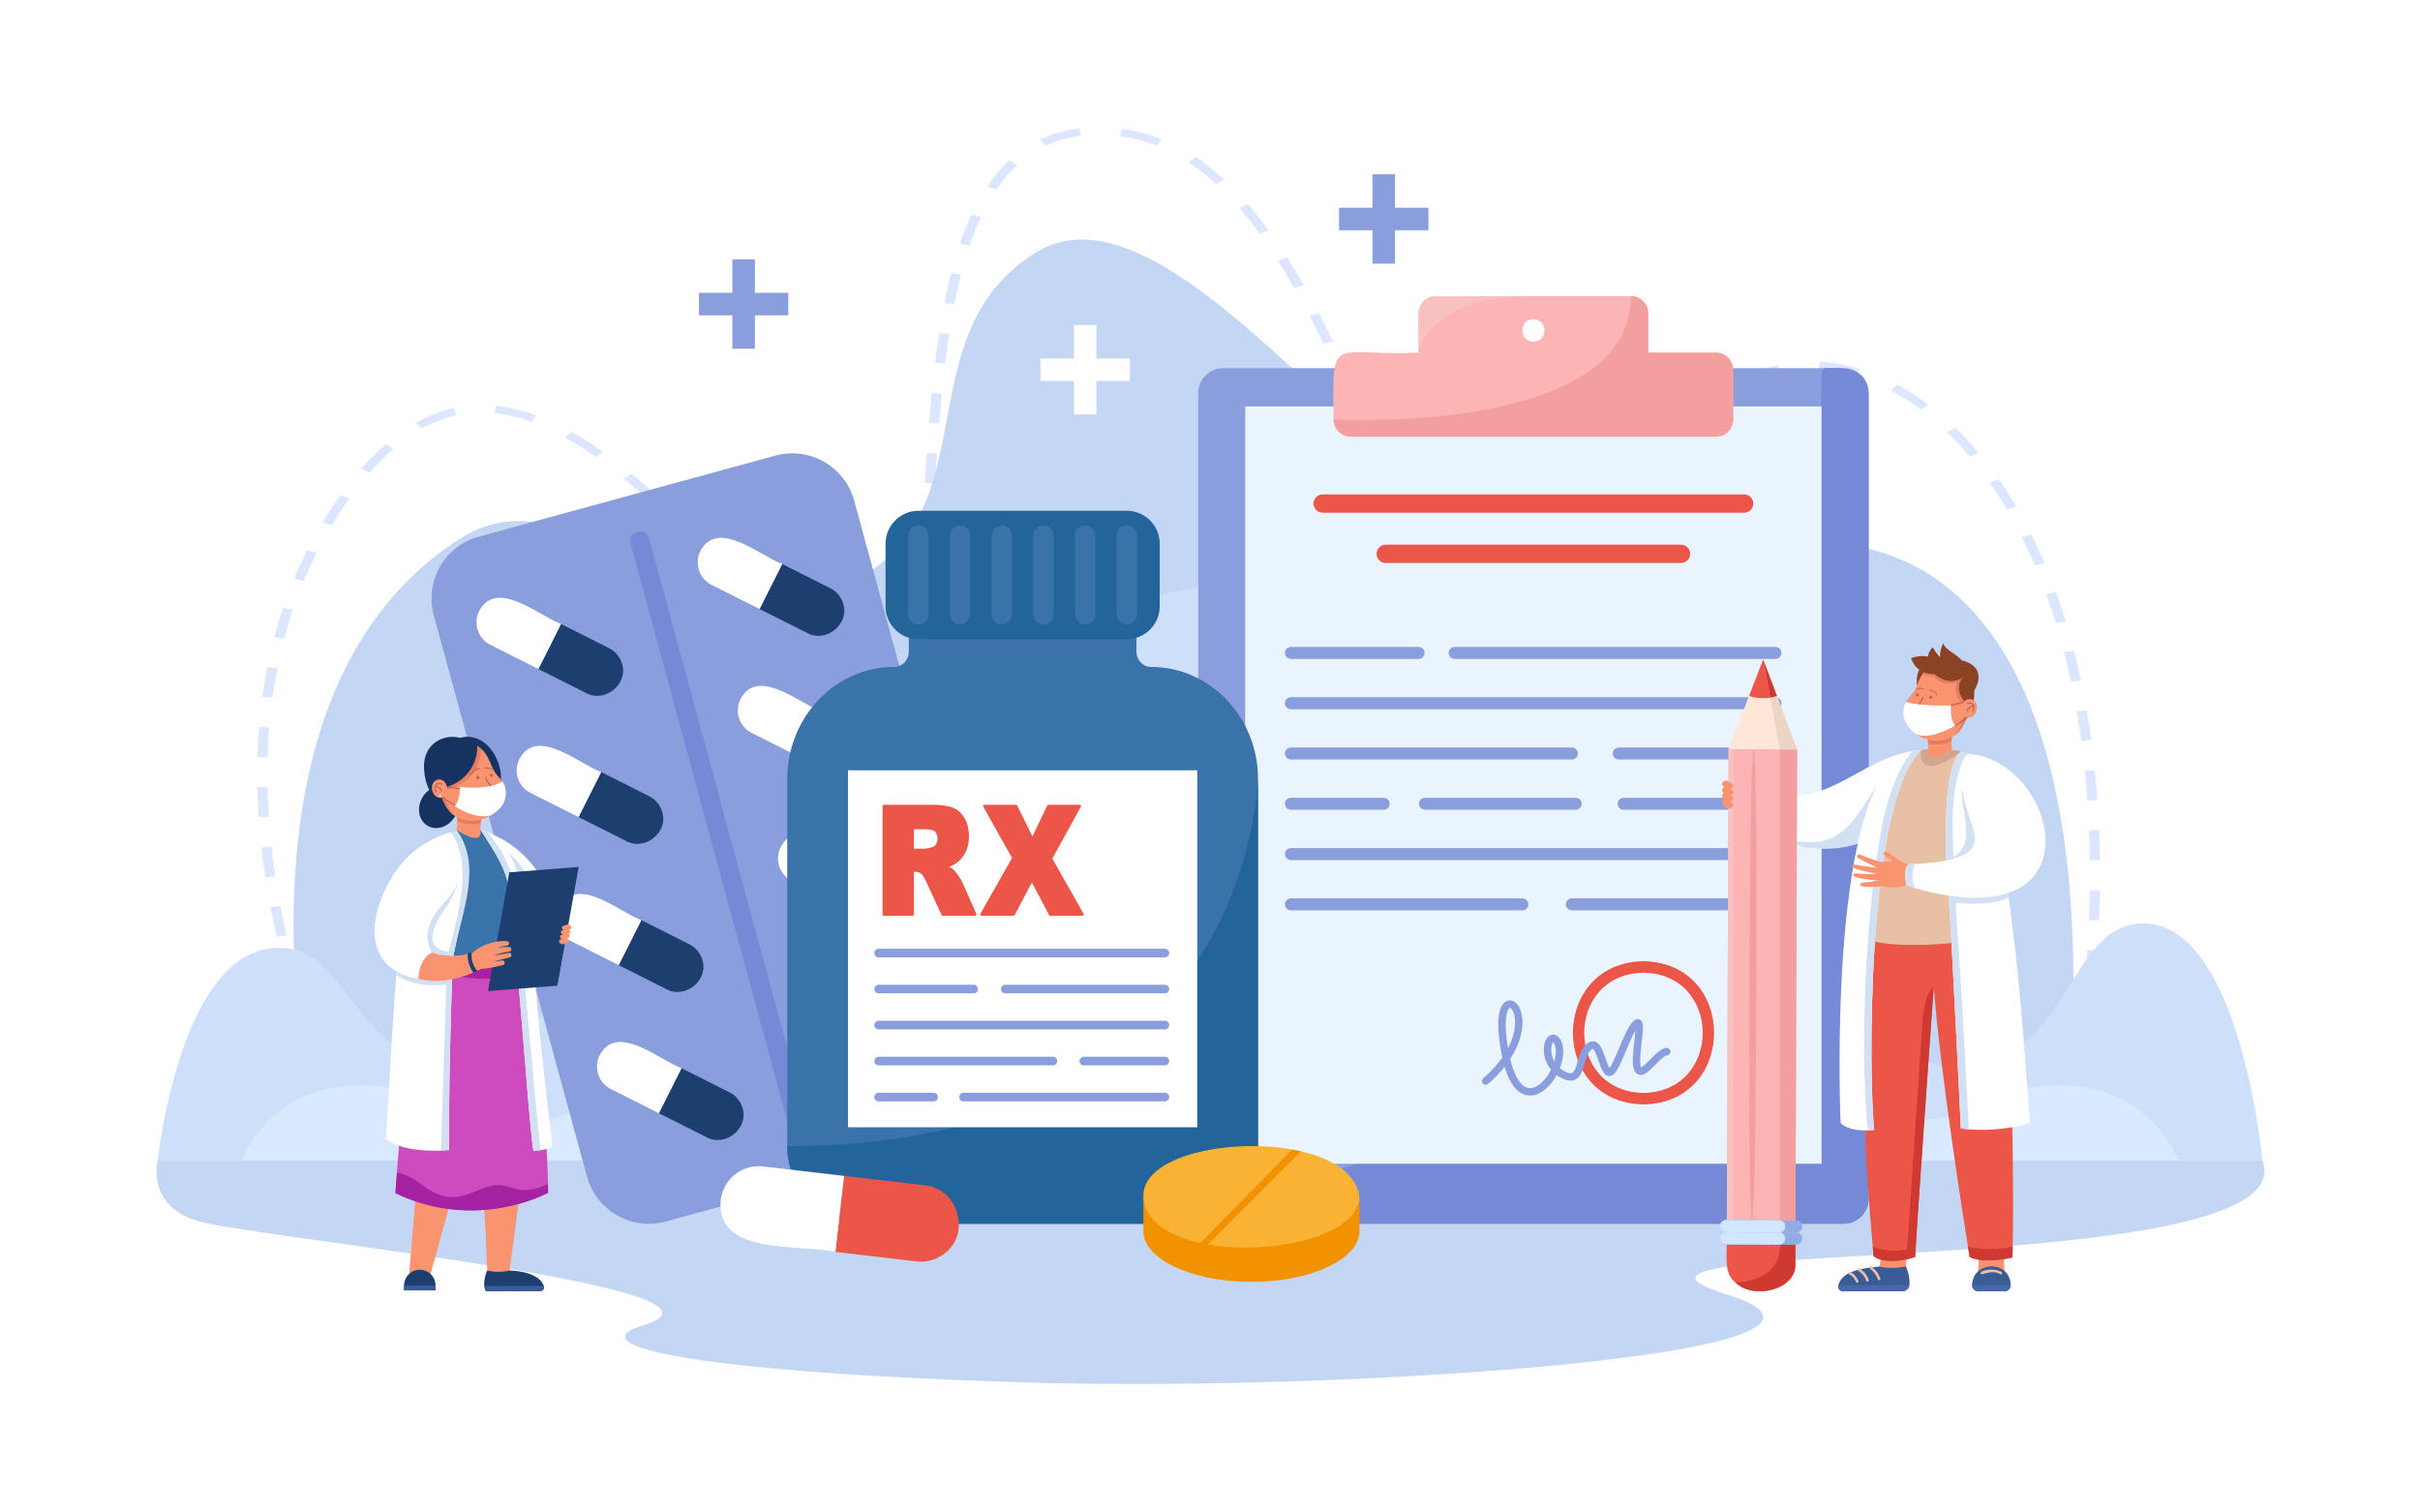 <?xml version="1.0" encoding="utf-8"?>
<!-- Generator: Adobe Illustrator 27.5.0, SVG Export Plug-In . SVG Version: 6.00 Build 0)  -->
<svg version="1.1" id="Ñëîé_1" xmlns="http://www.w3.org/2000/svg" xmlns:xlink="http://www.w3.org/1999/xlink" x="0px" y="0px"
	 viewBox="0 0 3200 2000" style="enable-background:new 0 0 3200 2000;" xml:space="preserve">
<rect id="_x31_0" style="fill:#FFFFFF;" width="3200" height="2000"/>
<g>
	<g id="_x39_">
		<path style="fill:#DCE6FF;" d="M443.232,1470.349c-5.5-12.335-10.943-25.116-16.175-37.987l12.896-2.807
			c5.198,12.788,10.605,25.486,16.069,37.738L443.232,1470.349z M2750.185,1454.419l-13.352-1.207
			c2.217-13.13,4.322-26.354,6.257-39.303l13.374,1.071C2754.522,1427.975,2752.409,1441.245,2750.185,1454.419z M412.205,1394.098
			c-4.709-12.721-9.275-25.678-13.573-38.512l13.067-2.343c4.273,12.757,8.812,25.636,13.492,38.281L412.205,1394.098z
			 M2761.972,1375.478l-13.393-0.926c1.702-13.183,3.279-26.444,4.685-39.413l13.41,0.778
			C2765.264,1348.935,2763.681,1362.245,2761.972,1375.478z M386.338,1316.847c-3.886-12.96-7.583-26.064-10.989-38.95l13.209-1.869
			c3.385,12.805,7.06,25.83,10.921,38.709L386.338,1316.847z M2770.536,1296.3l-13.427-0.622
			c1.139-13.174,2.138-26.462,2.968-39.495l13.438,0.458C2772.682,1269.729,2771.68,1283.072,2770.536,1296.3z M365.708,1238.754
			c-2.992-13.119-5.762-26.347-8.232-39.319l13.324-1.359c2.454,12.885,5.206,26.025,8.178,39.058L365.708,1238.754z
			 M2775.57,1216.947l-13.448-0.286c0.525-13.232,0.886-26.535,1.075-39.539l13.453,0.104
			C2776.46,1190.291,2776.097,1203.655,2775.57,1216.947z M350.724,1159.956c-2.006-13.251-3.751-26.578-5.189-39.61l13.41-0.793
			c1.427,12.936,3.16,26.164,5.151,39.319L350.724,1159.956z M2763.252,1137.581c-0.158-13.242-0.502-26.54-1.022-39.527
			l13.448-0.288c0.521,13.053,0.868,26.419,1.027,39.728L2763.252,1137.581z M342.008,1080.632
			c-0.892-13.329-1.484-26.71-1.759-39.775l13.452-0.152c0.272,12.955,0.859,26.226,1.744,39.445L342.008,1080.632z
			 M2760.068,1058.563c-0.924-13.225-2.06-26.494-3.375-39.439l13.416-0.731c1.324,13.021,2.466,26.367,3.395,39.667
			L2760.068,1058.563z M353.828,1001.245l-13.451-0.202c0.375-13.364,1.097-26.75,2.148-39.785l13.431,0.579
			C354.914,974.748,354.199,988.006,353.828,1001.245z M2752.026,979.763c-1.797-13.222-3.833-26.428-6.048-39.252l13.347-1.235
			c2.231,12.91,4.279,26.204,6.089,39.512L2752.026,979.763z M360.221,922.534l-13.387-0.984
			c1.828-13.314,4.055-26.621,6.622-39.552l13.314,1.415C364.232,896.202,362.029,909.364,360.221,922.534z M2738.446,901.41
			c-2.799-13.139-5.872-26.228-9.133-38.904l13.22-1.822c3.289,12.777,6.386,25.969,9.206,39.209L2738.446,901.41z
			 M1147.325,900.021c-18.694-2.157-32.216-8.385-50.947-19.139l8.504-7.629c16.409,9.397,28.26,15.033,43.876,16.978
			L1147.325,900.021z M1194.001,876.596l-11.981-4.478c6.159-8.825,11.603-21.073,16.182-36.401l13.143,2.102
			C1206.452,854.201,1200.779,866.884,1194.001,876.596z M1056.894,852.645c-10.717-8.734-22.171-18.786-35.014-30.73l10.572-6.088
			c12.662,11.775,23.932,21.667,34.453,30.241L1056.894,852.645z M375.757,844.57l-13.207-1.876
			c3.485-13.141,7.429-26.244,11.721-38.945l13.06,2.364C383.093,818.653,379.199,831.592,375.757,844.57z M2718.439,823.858
			c-3.983-13.003-8.281-25.894-12.774-38.315l13.007-2.519c4.535,12.541,8.873,25.556,12.893,38.681L2718.439,823.858z
			 M1220.398,798.197l-13.343-1.257c2.066-11.752,3.918-24.621,5.661-39.343l13.403,0.85
			C1224.359,773.307,1222.488,786.308,1220.398,798.197z M988.929,790.195c-10.936-10.808-22.279-22.233-32.052-32.092l10.89-5.781
			c9.755,9.841,21.074,21.242,31.974,32.014L988.929,790.195z M1973.893,789.385c-10.477,0-20.757-2.291-30.553-6.808l7.173-8.33
			c14.716,6.799,29.193,6.814,44.825,1.391l5.788,8.887C1991.883,787.75,1982.721,789.385,1973.893,789.385z M401.642,768.172
			l-12.866-2.879c5.345-12.792,11.21-25.515,17.431-37.815l12.617,3.417C412.693,743.018,406.912,755.56,401.642,768.172z
			 M2045.119,758.786l-9.885-6.679c10.201-8.085,21.135-18.057,33.43-30.489l10.899,5.773
			C2066.952,740.142,2055.686,750.411,2045.119,758.786z M1905.085,752.016c-8.707-9.829-17.335-21.405-26.377-35.387l12.16-4.212
			c8.785,13.583,17.128,24.784,25.507,34.243L1905.085,752.016z M2690.802,747.657c-5.419-12.756-11.202-25.314-17.188-37.324
			l12.639-3.374c6.06,12.158,11.913,24.867,17.396,37.775L2690.802,747.657z M924.993,726.005
			c-12.309-12.31-22.567-22.417-32.283-31.805l10.725-5.944c9.761,9.432,20.061,19.58,32.415,31.935L924.993,726.005z
			 M1230.166,718.687l-13.426-0.636c1.02-11.535,2.058-24.499,3.172-39.635l13.434,0.53
			C1232.23,694.117,1231.189,707.117,1230.166,718.687z M438.99,694.451l-12.308-3.975c7.385-12.241,15.256-24.261,23.618-36.015
			l11.93,4.552C454.001,670.578,446.258,682.405,438.99,694.451z M2110.384,694.449l-11.242-5.409
			c9.561-10.637,19.436-21.907,29.432-33.292l11.318,5.322C2129.872,672.484,2119.986,683.764,2110.384,694.449z M1857.052,679.888
			c-6.094-11.186-12.391-23.389-19.251-37.309l12.655-3.34c6.81,13.816,13.055,25.92,19.093,37.003L1857.052,679.888z
			 M2653.822,673.748c-7.232-12.329-14.884-24.306-22.74-35.598l11.99-4.467c7.989,11.482,15.766,23.655,23.114,36.181
			L2653.822,673.748z M859.493,663.003c-12.207-11.089-23.57-20.958-34.738-30.173l10.065-6.533
			c11.31,9.332,22.808,19.318,35.151,30.53L859.493,663.003z M1236.146,639.232l-13.437-0.496
			c0.906-13.153,1.807-26.313,2.767-39.704l13.435,0.516C1237.951,612.932,1237.051,626.085,1236.146,639.232z M2169.388,627.818
			l-11.224-5.428c11.24-12.446,21.294-23.214,30.736-32.915l10.958,5.711C2190.508,604.793,2180.541,615.467,2169.388,627.818z
			 M488.911,625.039l-11.339-5.299c10.572-12.116,21.473-23.06,32.399-32.525l10.278,6.353
			C509.706,602.701,499.163,613.29,488.911,625.039z M1819.838,605.01c-6.17-13.231-12.223-26.47-17.331-37.675l12.762-3.115
			c5.101,11.189,11.144,24.407,17.301,37.61L1819.838,605.01z M787.765,604.32c-13.75-9.797-27.271-18.452-40.185-25.724
			l8.204-7.803c13.326,7.504,27.244,16.41,41.366,26.472L787.765,604.32z M2604.96,603.899c-9.64-11.512-19.748-22.4-30.042-32.361
			l10.729-5.939c10.558,10.216,20.916,21.371,30.783,33.155L2604.96,603.899z M557.983,566.783l-8.16-7.828
			c16.066-8.969,32.787-15.437,49.699-19.224l3.937,9.415C588.077,552.59,572.777,558.524,557.983,566.783z M2232.307,563.771
			l-10.452-6.199c12.616-11.393,24.572-21.196,36.55-29.969l9.517,6.958C2256.278,543.092,2244.628,552.646,2232.307,563.771z
			 M1241.926,559.9l-13.43-0.586c1.165-14.311,2.322-27.306,3.536-39.73l13.419,0.703
			C1244.241,532.671,1243.088,545.629,1241.926,559.9z M703.1,557.839c-16.788-6.114-33.3-10.016-49.079-11.598l1.826-9.755
			c17.231,1.728,35.146,5.946,53.246,12.538L703.1,557.839z M2540.309,541.924c-12.952-9.711-26.363-18.282-39.858-25.476
			l7.921-7.958c14.103,7.517,28.088,16.453,41.565,26.558L2540.309,541.924z M1785.347,529.661
			c-6.693-14.648-12.208-26.592-17.357-37.589l12.725-3.192c5.162,11.02,10.688,22.986,17.39,37.658L1785.347,529.661z
			 M2308.186,509.43l-7.711-8.067c16.545-8.471,33.257-14.745,49.672-18.646l4.155,9.364
			C2339.156,495.681,2323.641,501.518,2308.186,509.43z M2454.98,497.368c-16.662-5.143-33.528-8.326-50.13-9.461l1.25-9.803
			c17.972,1.229,36.177,4.658,54.107,10.193L2454.98,497.368z M1249.755,480.76l-13.401-0.871c1.677-13.814,3.5-27.154,5.421-39.652
			l13.37,1.101C1253.236,453.759,1251.423,467.022,1249.755,480.76z M1750.089,454.626c-6.501-13.279-12.626-25.417-18.729-37.108
			l12.568-3.513c6.136,11.755,12.293,23.956,18.826,37.3L1750.089,454.626z M1261.995,402.08l-13.316-1.408
			c2.721-13.784,5.712-27.041,8.89-39.4l13.222,1.82C1267.649,375.315,1264.688,388.432,1261.995,402.08z M1711.374,380.758
			c-7.229-12.725-14.515-24.9-21.659-36.186l12.208-4.137c7.218,11.404,14.577,23.699,21.875,36.544L1711.374,380.758z
			 M1282.216,324.565l-13.053-2.386c4.692-13.748,9.866-26.698,15.375-38.49l12.729,3.185
			C1291.881,298.404,1286.817,311.085,1282.216,324.565z M1665.822,309.238c-8.848-12.195-17.887-23.644-26.865-34.028l11.369-5.265
			c9.159,10.594,18.371,22.26,27.38,34.675L1665.822,309.238z M1317.473,250.803l-12.064-4.357
			c8.834-13.098,18.63-24.68,29.117-34.424l10.568,6.092C1335.186,227.32,1325.893,238.318,1317.473,250.803z M1608.122,243.278
			c-11.755-10.784-23.889-20.338-36.062-28.394l9.025-7.302c12.712,8.412,25.347,18.357,37.555,29.557L1608.122,243.278z
			 M1382.628,192.596l-7.253-8.292c15.938-7.464,33.496-12.318,52.19-14.426l2.048,9.73
			C1412.785,181.506,1396.977,185.876,1382.628,192.596z M1529.612,192.59c-15.672-6.183-31.996-10.41-48.521-12.563l2.359-9.693
			c17.935,2.337,35.615,6.91,52.547,13.59L1529.612,192.59z"/>
		<path style="fill:#C3D6F4;" d="M208.55,1534.501c0,0-17.573,65.259,63.319,82.687c110.644,23.838,736.223,87.793,578.445,135.386
			c-89.066,26.866,69.353,62.023,503.168,75.456c433.815,13.433,1178.209-39.201,927.88-117.08
			c-250.328-77.878,772.427-14.457,710.302-176.448H208.55z"/>
		<path style="fill:#C3D6F4;" d="M425.218,1530.258c0,0-159.74-601.415,184.816-819.045
			c154.431-97.543,322.371,164.665,521.764,55.843c177.517-96.883,63.877-323.248,236.711-432.383
			c212.574-134.229,567.655,532.193,817.109,428.814c392.401-162.618,613.238,96.459,543.307,767.76L425.218,1530.258z"/>
		<path style="fill:#CDDFF9;" d="M2843.673,1221.777c-111.642-13.56-101.536,190.233-260.675,190.233
			c-145.5,0-223.359-455.315-383.024-362.71c-641.892,372.292-142.459-261.229-574.074-273.613
			c-195.164-5.599-325.212,164.929-373.169,466.857c-69.517,272.954-230.734-208.186-396.645-163.451
			c-105.445,28.431-93.369,332.916-238.868,332.916c-159.138,0-148.655-171.368-260.297-157.807
			c-120.201,14.6-148.369,280.298-148.369,280.298h2783.115C2991.665,1534.501,2963.874,1236.377,2843.673,1221.777z"/>
		<path style="fill:#D9EAFF;" d="M2736.578,1435.578c-102.708-5.796-85.948,46.568-232.352,46.568
			c-133.856,0-130.178-117.354-219.753-142.295c-164.957-45.93-300.951,186.528-364.904,69.862
			c-121.465-309.565-475.724-464.809-639.157,0c-63.953,116.666-213.508-91.507-364.904-69.862
			c-93.19,13.323-85.897,142.295-219.753,142.295c-146.403,0-129.643-52.363-232.351-46.568
			c-110.582,6.24-143.612,98.923-143.612,98.923H2880.19C2880.19,1534.501,2847.161,1441.818,2736.578,1435.578z"/>
	</g>
	<g id="_x38_">
		<path style="fill:#8A9EDD;" d="M2470.896,520.013V1585.11c0,18.312-14.849,33.161-33.168,33.161h-820.18
			c-18.381,0.086-33.274-15.174-33.168-33.161c0,0,0-1065.097,0-1065.097c0-18.312,14.849-33.161,33.168-33.161h820.18
			C2456.046,486.852,2470.896,501.701,2470.896,520.013z"/>
		<path style="fill:#7689D6;" d="M2470.896,520.013V1585.11c0,18.312-14.849,33.161-33.168,33.161h-820.18
			c-16.997,0-30.998-12.776-32.938-29.244c1.375-2.378,2.111-3.642,2.111-3.642s821.993-38.638,821.993-1095.59l3.433-2.943
			C2438.751,485.555,2469.096,485.625,2470.896,520.013z"/>
		<rect x="1646.561" y="537.381" style="fill:#E9F4FF;" width="762.152" height="1001.532"/>
		<path style="fill:#EB5648;" d="M2173.214,1460.434c-124.477-2.232-124.458-187.22,0.004-189.434
			C2297.691,1273.232,2297.671,1458.22,2173.214,1460.434z M2173.214,1286.229c-104.463,1.873-104.445,157.116,0.003,158.974
			C2277.676,1443.331,2277.66,1288.087,2173.214,1286.229z"/>
		<path style="fill:#FCB4B4;" d="M2269.017,466.407h-89.576v-52.001c0-12.567-10.189-22.749-22.756-22.749H1898.59
			c-12.567,0-22.756,10.182-22.756,22.749v52.001c-114.185,5.242-114.87-28.522-112.323,88.244
			c-0.001,12.569,10.18,22.758,22.747,22.758h482.759c12.567,0,22.749-10.189,22.749-22.756v-65.49
			C2291.765,476.596,2281.584,466.407,2269.017,466.407z M2027.637,451.803c-19.512-0.332-19.503-29.358,0.001-29.69
			C2047.143,422.449,2047.146,451.474,2027.637,451.803z"/>
		<path style="fill:#F49F9F;" d="M2291.765,489.164v65.49c0,12.567-10.182,22.756-22.749,22.756h-482.759
			c-12.567,0-22.749-10.189-22.749-22.756c0,0,393.175,21.642,393.175-162.996c12.567,0,22.756,10.182,22.756,22.749v52.001h89.576
			C2281.584,466.407,2291.765,476.596,2291.765,489.164z"/>
		<path style="fill:#F9C0C0;" d="M2027.637,391.658c-141.228,0-151.803,74.75-151.803,74.75v-52.001
			c0-12.567,10.189-22.749,22.756-22.749H2027.637z"/>
		<path style="fill:#8A9EDD;" d="M2024.609,1448.626c-2.475,0.132-4.932-0.122-7.343-0.774
			c-12.092-3.27-21.368-15.754-27.728-37.233c-5.723,7.23-12.853,14.847-21.738,22.638c-2.028,1.776-5.114,1.575-6.89-0.452
			c-1.778-2.027-1.575-5.112,0.452-6.89c11.007-9.651,19.117-18.955,25.09-27.469c-1.716-7.932-3.128-16.792-4.234-26.573
			c-3.109-27.51,0.966-45.198,11.181-48.526c4.32-1.408,10.548-0.075,15.077,7.883c5.708,10.03,6.262,25.625,1.48,41.717
			c-2.194,7.384-6.098,16.804-13.03,27.431c2.053,8.497,4.499,15.705,7.321,21.564c4.449,9.232,9.832,14.932,15.57,16.484
			c7.635,2.067,17.013-3.153,25.076-13.963c2.341-3.14,4.386-6.498,6.102-9.937c-8.597-10.288-10.559-22.75-9.129-31.897
			c1.216-7.781,4.886-13.133,9.816-14.317c2.317-0.554,6.814-0.626,10.969,5.117c0.07,0.096,0.136,0.195,0.198,0.295
			c6.361,10.299,4.975,25.141-0.265,38.628c1.379,1.167,2.923,2.287,4.654,3.338c5.01,3.042,8.887,4.172,11.214,3.263
			c3.708-1.447,5.939-9.169,7.907-15.983c2.041-7.066,4.151-14.372,8.513-19.4c1.647-1.897,6.657-7.67,13.166-6.429
			c7.646,1.463,11.065,11.229,14.682,21.568c1.749,4.997,3.549,10.141,5.574,13.478c3.427-4.164,8.928-17.257,12.716-26.272
			c5.674-13.503,11.541-27.467,17.561-34.195c3.304-3.693,6.519-4.874,9.552-3.511c5.819,2.616,4.849,11.01,2.726,29.404
			c-1.345,11.638-3.185,27.576-0.99,33.421c0.072,0.192,0.139,0.348,0.2,0.475c2.719-1.007,8.656-7.055,12.306-10.775
			c7.441-7.582,14.469-14.743,21.424-15.113c2.693-0.143,4.992,1.923,5.135,4.616c0.143,2.693-1.923,4.992-4.616,5.135
			c-3.163,0.168-10.27,7.411-14.974,12.203c-7.948,8.097-14.812,15.093-21.622,13.651c-2.209-0.467-5.216-2.019-6.995-6.757
			c-3.025-8.054-1.269-23.265,0.43-37.975c0.495-4.287,1.09-9.439,1.394-13.616c-4.098,6.762-8.522,17.29-12.527,26.822
			c-8.893,21.165-13.875,32.253-21.198,33.177c-1.627,0.2-4.762,0.034-7.393-3.437c-3.333-4.393-5.664-11.057-7.92-17.503
			c-1.773-5.067-5.073-14.499-7.312-15.204c0.014,0.008-1.263,0.152-3.942,3.24c-2.953,3.404-4.76,9.66-6.507,15.71
			c-2.722,9.424-5.537,19.171-13.74,22.371c-5.413,2.11-11.902,0.8-19.832-4.014c-1.348-0.818-2.618-1.677-3.815-2.571
			c-1.712,3.147-3.611,6.124-5.634,8.836C2044.197,1441.727,2034.269,1448.111,2024.609,1448.626z M2053.775,1378.052
			c-0.878,0.988-2.472,4.147-2.56,9.661c-0.042,2.603,0.301,9.093,4.077,15.842c2.779-9.659,2.769-18.83-0.659-24.544
			C2054.273,1378.531,2053.982,1378.232,2053.775,1378.052z M1996.52,1332.614c-0.036,0.002-0.068,0.008-0.096,0.016
			c-1.795,0.585-7.822,8.773-4.502,38.145c0.609,5.391,1.315,10.49,2.117,15.288c3.151-6.005,5.211-11.375,6.555-15.898
			c4.756-16.005,2.805-28.113-0.606-34.106C1998.523,1333.487,1997.081,1332.584,1996.52,1332.614z"/>
		<path style="fill:#8A9EDD;" d="M2347.686,871.323h-424.24c-4.377,0-7.925-3.549-7.925-7.925c0-4.377,3.549-7.926,7.925-7.926
			h424.24c4.377,0,7.926,3.549,7.926,7.926C2355.612,867.775,2352.063,871.323,2347.686,871.323z"/>
		<path style="fill:#8A9EDD;" d="M1875.834,871.323h-168.852c-4.377,0-7.925-3.548-7.925-7.925c0-4.377,3.549-7.926,7.925-7.926
			h168.852c4.377,0,7.925,3.548,7.925,7.926C1883.76,867.775,1880.211,871.323,1875.834,871.323z"/>
		<path style="fill:#8A9EDD;" d="M2347.686,937.813h-640.703c-4.377,0-7.925-3.549-7.925-7.925c0-4.377,3.549-7.925,7.925-7.925
			h640.703c4.377,0,7.926,3.549,7.926,7.925C2355.612,934.264,2352.063,937.813,2347.686,937.813z"/>
		<path style="fill:#EB5648;" d="M2306.277,677.947h-557.279c-6.68,0-12.096-5.416-12.096-12.097
			c0-6.681,5.416-12.097,12.096-12.097h557.279c6.68,0,12.097,5.416,12.097,12.097
			C2318.374,672.531,2312.957,677.947,2306.277,677.947z"/>
		<path style="fill:#EB5648;" d="M2222.851,744.437h-390.428c-6.68,0-12.096-5.416-12.096-12.097
			c0-6.681,5.416-12.096,12.096-12.096h390.428c6.68,0,12.096,5.416,12.096,12.096
			C2234.948,739.021,2229.532,744.437,2222.851,744.437z"/>
		<path style="fill:#8A9EDD;" d="M2347.686,1004.303h-207.208c-4.377,0-7.926-3.548-7.926-7.925s3.549-7.925,7.926-7.925h207.208
			c4.377,0,7.926,3.548,7.926,7.925S2352.063,1004.303,2347.686,1004.303z"/>
		<path style="fill:#8A9EDD;" d="M2078.51,1004.303h-371.527c-4.377,0-7.925-3.548-7.925-7.925s3.549-7.925,7.925-7.925h371.527
			c4.377,0,7.926,3.548,7.926,7.925S2082.886,1004.303,2078.51,1004.303z"/>
		<path style="fill:#8A9EDD;" d="M2347.686,1070.792H2146.9c-4.377,0-7.926-3.549-7.926-7.925s3.549-7.925,7.926-7.925h200.786
			c4.377,0,7.926,3.549,7.926,7.925S2352.063,1070.792,2347.686,1070.792z"/>
		<path style="fill:#8A9EDD;" d="M2083.621,1070.792h-199.368c-4.377,0-7.925-3.549-7.925-7.925s3.549-7.925,7.925-7.925h199.368
			c4.377,0,7.926,3.549,7.926,7.925S2087.998,1070.792,2083.621,1070.792z"/>
		<path style="fill:#8A9EDD;" d="M1829.725,1070.792h-122.743c-4.377,0-7.925-3.549-7.925-7.925s3.549-7.925,7.925-7.925h122.743
			c4.377,0,7.925,3.549,7.925,7.925S1834.102,1070.792,1829.725,1070.792z"/>
		<path style="fill:#8A9EDD;" d="M2347.686,1137.282h-640.703c-4.377,0-7.925-3.549-7.925-7.925c0-4.377,3.549-7.926,7.925-7.926
			h640.703c4.377,0,7.926,3.549,7.926,7.926C2355.612,1133.733,2352.063,1137.282,2347.686,1137.282z"/>
		<path style="fill:#8A9EDD;" d="M2347.686,1203.771H2078.51c-4.377,0-7.926-3.549-7.926-7.925c0-4.377,3.549-7.926,7.926-7.926
			h269.177c4.377,0,7.926,3.549,7.926,7.926C2355.612,1200.223,2352.063,1203.771,2347.686,1203.771z"/>
		<path style="fill:#8A9EDD;" d="M2013.006,1203.771h-306.024c-4.377,0-7.925-3.549-7.925-7.925c0-4.377,3.549-7.926,7.925-7.926
			h306.024c4.377,0,7.925,3.549,7.925,7.926C2020.932,1200.223,2017.383,1203.771,2013.006,1203.771z"/>
	</g>
	<g id="_x37_">
		<path style="fill:#8A9EDD;" d="M1025.318,602.493L633.122,709.549c-45.203,12.339-71.844,58.985-59.505,104.187l202.544,742.014
			c12.338,45.203,58.985,71.844,104.187,59.505l392.196-107.056c45.202-12.339,71.843-58.985,59.504-104.188l-202.544-742.014
			C1117.166,616.796,1070.52,590.155,1025.318,602.493z"/>
		<path style="fill:#1D3F70;" d="M901.207,1412.518c-0.003,0.01-30.004,59.535-29.934,59.547c0,0,62.91,31.661,62.91,31.661
			c25.548,13.946,57.251-12.81,47.196-39.961c-2.676-8.1-8.442-15.18-16.664-19.318
			C964.709,1444.446,901.216,1412.446,901.207,1412.518z"/>
		<path style="fill:#FFFFFF;" d="M792.844,1395.559c-8.101,16.411-1.456,36.303,14.909,44.538l63.467,31.941
			c0.076,0.03,30.006-59.532,29.975-59.56C872.299,1402.109,815.887,1351.583,792.844,1395.559z"/>
		<path style="fill:#1D3F70;" d="M1193.671,1333.192c-0.003,0.01-30.004,59.535-29.934,59.547c0,0,62.91,31.661,62.91,31.661
			c25.548,13.946,57.25-12.81,47.196-39.961c-2.676-8.1-8.442-15.18-16.665-19.318
			C1257.173,1365.119,1193.679,1333.12,1193.671,1333.192z"/>
		<path style="fill:#FFFFFF;" d="M1085.307,1316.233c-8.101,16.411-1.456,36.303,14.909,44.538l63.467,31.941
			c0.075,0.03,30.006-59.531,29.975-59.56C1164.762,1322.783,1108.351,1272.256,1085.307,1316.233z"/>
		<path style="fill:#1D3F70;" d="M741.889,825.137c-0.003,0.01-30.004,59.536-29.934,59.547c0,0,62.91,31.661,62.91,31.661
			c25.548,13.946,57.251-12.81,47.196-39.961c-2.676-8.1-8.442-15.18-16.664-19.319
			C805.391,857.065,741.897,825.065,741.889,825.137z"/>
		<path style="fill:#FFFFFF;" d="M633.525,808.178c-8.101,16.411-1.456,36.303,14.909,44.538l63.467,31.941
			c0.076,0.03,30.006-59.532,29.975-59.56C712.98,814.728,656.569,764.202,633.525,808.178z"/>
		<path style="fill:#1D3F70;" d="M1034.352,745.811c-0.003,0.01-30.004,59.535-29.934,59.547c0,0,62.91,31.661,62.91,31.661
			c25.548,13.946,57.251-12.81,47.196-39.961c-2.676-8.1-8.442-15.18-16.665-19.319
			C1097.854,777.738,1034.36,745.739,1034.352,745.811z"/>
		<path style="fill:#FFFFFF;" d="M925.989,728.852c-8.101,16.411-1.456,36.303,14.909,44.538l63.467,31.941
			c0.076,0.03,30.006-59.531,29.975-59.56C1005.444,735.402,949.032,684.875,925.989,728.852z"/>
		<path style="fill:#1D3F70;" d="M794.995,1020.931c-0.003,0.01-30.004,59.536-29.934,59.547c0,0,62.91,31.661,62.91,31.661
			c25.548,13.946,57.251-12.809,47.196-39.961c-2.676-8.1-8.442-15.18-16.664-19.318
			C858.497,1052.859,795.003,1020.859,794.995,1020.931z"/>
		<path style="fill:#FFFFFF;" d="M686.631,1003.972c-8.101,16.411-1.456,36.303,14.909,44.538l63.467,31.941
			c0.075,0.03,30.006-59.532,29.975-59.56C766.087,1010.522,709.675,959.995,686.631,1003.972z"/>
		<path style="fill:#1D3F70;" d="M1087.459,941.604c-0.003,0.01-30.004,59.536-29.934,59.547c0,0,62.91,31.661,62.91,31.661
			c25.548,13.946,57.25-12.809,47.196-39.961c-2.676-8.1-8.442-15.18-16.665-19.319
			C1150.961,973.532,1087.467,941.533,1087.459,941.604z"/>
		<path style="fill:#FFFFFF;" d="M979.095,924.646c-8.101,16.411-1.456,36.303,14.909,44.538l63.467,31.941
			c0.075,0.03,30.006-59.532,29.975-59.56C1058.55,931.195,1002.139,880.669,979.095,924.646z"/>
		<path style="fill:#1D3F70;" d="M848.101,1216.725c-0.003,0.01-30.004,59.535-29.934,59.546c0,0,62.91,31.661,62.91,31.661
			c25.548,13.946,57.25-12.81,47.196-39.961c-2.676-8.1-8.442-15.18-16.664-19.318
			C911.603,1248.652,848.109,1216.653,848.101,1216.725z"/>
		<path style="fill:#FFFFFF;" d="M739.737,1199.766c-8.101,16.411-1.456,36.303,14.909,44.538l63.467,31.941
			c0.076,0.03,30.006-59.532,29.975-59.56C819.193,1206.316,762.781,1155.789,739.737,1199.766z"/>
		<path style="fill:#1D3F70;" d="M1140.565,1137.398c-0.003,0.01-30.004,59.535-29.934,59.547c0,0,62.91,31.661,62.91,31.661
			c25.548,13.946,57.25-12.81,47.196-39.961c-2.676-8.1-8.442-15.18-16.664-19.318
			C1204.067,1169.326,1140.573,1137.326,1140.565,1137.398z"/>
		<path style="fill:#FFFFFF;" d="M1032.201,1120.439c-8.101,16.411-1.456,36.303,14.909,44.538l63.467,31.941
			c0.075,0.03,30.006-59.531,29.975-59.56C1111.656,1126.989,1055.245,1076.463,1032.201,1120.439z"/>
		<path style="fill:#7689D6;" d="M842.72,702.906c-6.786,1.841-10.795,8.833-8.954,15.619l213.561,787.363
			c1.841,6.786,8.834,10.796,15.62,8.955c6.786-1.841,10.795-8.835,8.954-15.621L858.34,711.86
			C856.499,705.074,849.506,701.065,842.72,702.906z"/>
	</g>
	<g id="_x36_">
		<path style="fill:#3A72AA;" d="M1663.496,1030.242v485.387c0,56.684-45.954,102.638-102.648,102.638h-417.225
			c-56.683,0-102.638-45.954-102.638-102.638v-485.387c0-40.959,15.834-78.042,41.439-104.876
			c25.595-26.843,60.959-43.447,100.031-43.447c10.649,0,19.291-9.051,19.291-20.22v-57.483h300.991V861.7
			c0,11.169,8.631,20.22,19.281,20.22C1600.149,881.92,1663.496,948.324,1663.496,1030.242z"/>
		<path style="fill:#23659B;" d="M1663.496,1030.242v485.387c0,56.684-45.954,102.638-102.648,102.638h-417.225
			c-56.683,0-102.638-45.954-102.638-102.638C1654.046,1515.629,1663.496,1030.242,1663.496,1030.242z"/>
		<path style="fill:#23659B;" d="M1489.874,845.263h-275.272c-24.104,0-43.645-19.54-43.645-43.644v-82.59
			c0-24.104,19.54-43.645,43.645-43.645h275.272c24.104,0,43.645,19.54,43.645,43.645v82.59
			C1533.519,825.722,1513.978,845.263,1489.874,845.263z"/>
		<rect x="1121.362" y="1018.563" style="fill:#FFFFFF;" width="461.753" height="472.014"/>
		<path style="fill:#EB5648;" d="M1272.698,1166.999c-0.945-2.21-2.738-5.22-5.481-9.202c-2.765-4.013-4.851-6.589-6.37-7.867
			c-1.476-1.258-3.458-2.482-6.005-3.702c3.747-1.294,6.873-2.817,9.33-4.547c5.295-3.732,9.511-8.664,12.532-14.659
			c3.015-5.983,4.543-13.167,4.543-21.351c0-9.395-1.999-17.503-5.941-24.099c-3.985-6.665-9.322-11.299-15.863-13.776
			c-6.366-2.409-15.619-3.63-27.502-3.63h-63.26c-0.947,0-1.715,0.767-1.715,1.714v143.321c0,0.947,0.768,1.714,1.715,1.714h38.123
			c0.947,0,1.715-0.767,1.715-1.714v-56.455h1.637c3.085,0,5.775,0.963,8.195,2.919c1.241,1.047,3.361,3.708,6.42,10.458
			l20.288,43.798c0.281,0.606,0.888,0.994,1.556,0.994h42.887c0.58,0,1.12-0.293,1.437-0.779c0.317-0.486,0.366-1.099,0.131-1.629
			L1272.698,1166.999z M1208.52,1096.534h14.959c6.427,0,10.787,1.084,12.956,3.222c2.193,2.162,3.259,5.249,3.259,9.435
			c0,2.813-0.688,5.222-2.104,7.366c-1.354,2.05-3.027,3.284-5.163,3.782c-5.983,1.57-8.533,1.9-9.619,1.9h-14.289V1096.534z"/>
		<path style="fill:#EB5648;" d="M1432.876,1208.359l-41.363-73.076l37.77-68.574c0.292-0.532,0.283-1.177-0.026-1.7
			c-0.309-0.522-0.869-0.842-1.476-0.842h-41.391c-0.66,0-1.261,0.378-1.546,0.973l-19.631,40.913l-20.184-40.93
			c-0.289-0.585-0.885-0.956-1.538-0.956h-41.81c-0.609,0-1.172,0.322-1.479,0.848c-0.308,0.525-0.313,1.174-0.016,1.705
			l38.043,67.785l-41.892,73.851c-0.301,0.531-0.297,1.181,0.01,1.709c0.307,0.527,0.871,0.851,1.482,0.851h42.396
			c0.636,0,1.22-0.352,1.517-0.915l22.74-43.167l22.74,43.167c0.297,0.563,0.881,0.915,1.517,0.915h42.647
			c0.61,0,1.174-0.324,1.481-0.851C1433.172,1209.54,1433.176,1208.889,1432.876,1208.359z"/>
		<path style="fill:#8A9EDD;" d="M1540.36,1265.971h-378.523c-3.149,0-5.701-2.552-5.701-5.7c0-3.148,2.552-5.7,5.701-5.7h378.523
			c3.149,0,5.7,2.552,5.7,5.7C1546.06,1263.418,1543.508,1265.971,1540.36,1265.971z"/>
		<path style="fill:#8A9EDD;" d="M1540.36,1313.571h-211.044c-3.149,0-5.701-2.552-5.701-5.7c0-3.148,2.552-5.7,5.701-5.7h211.044
			c3.149,0,5.7,2.552,5.7,5.7C1546.06,1311.019,1543.508,1313.571,1540.36,1313.571z"/>
		<path style="fill:#8A9EDD;" d="M1287.473,1313.571h-125.637c-3.149,0-5.701-2.552-5.701-5.7c0-3.148,2.552-5.7,5.701-5.7h125.637
			c3.148,0,5.7,2.552,5.7,5.7C1293.174,1311.019,1290.622,1313.571,1287.473,1313.571z"/>
		<path style="fill:#8A9EDD;" d="M1540.36,1361.171h-378.523c-3.149,0-5.701-2.552-5.701-5.7c0-3.148,2.552-5.701,5.701-5.701
			h378.523c3.149,0,5.7,2.552,5.7,5.701C1546.06,1358.619,1543.508,1361.171,1540.36,1361.171z"/>
		<path style="fill:#8A9EDD;" d="M1540.36,1408.772h-107.261c-3.149,0-5.7-2.552-5.7-5.7c0-3.148,2.552-5.7,5.7-5.7h107.261
			c3.149,0,5.7,2.552,5.7,5.7C1546.06,1406.22,1543.508,1408.772,1540.36,1408.772z"/>
		<path style="fill:#8A9EDD;" d="M1392.24,1408.772h-230.403c-3.149,0-5.701-2.552-5.701-5.7c0-3.148,2.552-5.7,5.701-5.7h230.403
			c3.149,0,5.701,2.552,5.701,5.7C1397.94,1406.22,1395.388,1408.772,1392.24,1408.772z"/>
		<path style="fill:#8A9EDD;" d="M1540.36,1456.373h-266.218c-3.149,0-5.7-2.552-5.7-5.7c0-3.148,2.552-5.701,5.7-5.701h266.218
			c3.149,0,5.7,2.552,5.7,5.701C1546.06,1453.82,1543.508,1456.373,1540.36,1456.373z"/>
		<path style="fill:#8A9EDD;" d="M1234.591,1456.373h-72.755c-3.149,0-5.701-2.552-5.701-5.7c0-3.148,2.552-5.701,5.701-5.701
			h72.755c3.149,0,5.7,2.552,5.7,5.701C1240.292,1453.82,1237.74,1456.373,1234.591,1456.373z"/>
		<path style="fill:#3A72AA;" d="M1214.414,825.758L1214.414,825.758c-7.448,0-13.487-6.038-13.487-13.487V708.375
			c0-7.448,6.038-13.487,13.487-13.487l0,0c7.448,0,13.487,6.038,13.487,13.487v103.897
			C1227.901,819.72,1221.862,825.758,1214.414,825.758z"/>
		<path style="fill:#3A72AA;" d="M1324.673,825.758L1324.673,825.758c-7.448,0-13.487-6.038-13.487-13.487V708.375
			c0-7.448,6.038-13.487,13.487-13.487l0,0c7.448,0,13.487,6.038,13.487,13.487v103.897
			C1338.16,819.72,1332.122,825.758,1324.673,825.758z"/>
		<path style="fill:#3A72AA;" d="M1269.544,825.758L1269.544,825.758c-7.448,0-13.487-6.038-13.487-13.487V708.375
			c0-7.448,6.038-13.487,13.487-13.487l0,0c7.448,0,13.487,6.038,13.487,13.487v103.897
			C1283.03,819.72,1276.992,825.758,1269.544,825.758z"/>
		<path style="fill:#3A72AA;" d="M1379.803,825.758L1379.803,825.758c-7.448,0-13.487-6.038-13.487-13.487V708.375
			c0-7.448,6.038-13.487,13.487-13.487l0,0c7.448,0,13.487,6.038,13.487,13.487v103.897
			C1393.29,819.72,1387.251,825.758,1379.803,825.758z"/>
		<path style="fill:#3A72AA;" d="M1434.932,825.758L1434.932,825.758c-7.448,0-13.487-6.038-13.487-13.487V708.375
			c0-7.448,6.038-13.487,13.487-13.487l0,0c7.448,0,13.487,6.038,13.487,13.487v103.897
			C1448.419,819.72,1442.381,825.758,1434.932,825.758z"/>
		<path style="fill:#3A72AA;" d="M1490.062,825.758L1490.062,825.758c-7.448,0-13.487-6.038-13.487-13.487V708.375
			c0-7.448,6.038-13.487,13.487-13.487l0,0c7.448,0,13.487,6.038,13.487,13.487v103.897
			C1503.549,819.72,1497.51,825.758,1490.062,825.758z"/>
	</g>
	<g id="_x35_">
		<path style="fill:#F39200;" d="M1797.606,1582.106v45.888c0,37.029-63.939,67.048-142.813,67.048
			c-39.782,0-75.765-7.637-101.662-19.959c-25.446-12.106-41.153-28.735-41.153-47.089v-45.888H1797.606z"/>
		<path style="fill:#F9B233;" d="M1797.607,1582.105c-1.339,80.234-268.47,97.264-285.068,5.985
			c-0.61-3.349-0.782-6.591-0.545-9.725c3.961-53.136,124.483-75.144,207.827-56.033
			C1761.061,1531.787,1793.197,1551.308,1797.607,1582.105z"/>
		<path style="fill:#F39200;" d="M1720.233,1522.498l-125.301,125.42c-3.25-0.649-5.709-2.535-8.83-3.293l122.682-124.656
			C1712.033,1520.618,1717.115,1521.742,1720.233,1522.498z"/>
	</g>
	<g id="_x34_">
		<path style="fill:#EB5648;" d="M1104.605,1655.43c0.005-0.015,11.678-100.538,11.776-100.493c0,0,106.2,12.396,106.2,12.396
			c44.037,3.654,61.887,64.051,26.465,90.078c-10.157,8.035-23.38,12.196-37.261,10.576
			C1211.778,1667.982,1104.555,1655.528,1104.605,1655.43z"/>
		<path style="fill:#FFFFFF;" d="M953.055,1586.436c3.434-27.572,28.471-47.242,56.096-44.017l107.14,12.506
			c0.121,0.025-11.672,100.535-11.736,100.544C1059.261,1644.485,945.546,1661.435,953.055,1586.436z"/>
	</g>
	<g id="_x33_">
		<path style="fill:#F99370;" d="M702.109,1421.647c-5.709,86.392-16.443,172.594-28.261,258.356
			c-2.752,20.313-26.974,24.189-29.218,2.023c-2.016-22.027-1.393-42.69-3.146-64.826c-4.037-64.553-9.771-129.21-16.923-193.502
			C619.646,1367.921,704.06,1365.573,702.109,1421.647z"/>
		<path style="fill:#F99370;" d="M639.809,1429.385L569.1,1685.564c-2.277,8.562-7.946,11.648-16.485,9.364
			c-7.622-2.038-12.466,0.458-11.803-7.16l22.585-271.808C569.782,1360.561,652.559,1375.033,639.809,1429.385z"/>
		<path style="fill:#1D3F70;" d="M673.848,1680.003c32.945,1.582,42.538,12.823,45.238,20.357c0.014,0.039,0.028,0.079,0.042,0.118
			c1.167,3.293-1.345,6.741-4.831,6.753l-71.685,0.233c-1.211-2.105-1.881-4.442-2.179-6.848
			c-1.221-9.755,3.691-20.516,3.691-20.516S658.986,1683.935,673.848,1680.003z"/>
		<path style="fill:#395B96;" d="M719.085,1700.36l-78.652,0.256c0.297,2.406,0.968,4.743,2.179,6.848l71.685-0.233
			c3.485-0.011,5.997-3.46,4.831-6.753L719.085,1700.36z"/>
		<path style="fill:#1D3F70;" d="M575.922,1699.854v6.436h-41.625v-6.436c0-11.53,9.32-20.875,20.807-20.875
			C566.602,1678.979,575.922,1688.324,575.922,1699.854z"/>
		<rect x="534.297" y="1699.854" style="fill:#395B96;" width="41.625" height="6.436"/>
		<path style="fill:#163260;" d="M558.403,1054.698c-7.937,13.747-4.718,30.464,7.188,37.338
			c11.906,6.874,27.993,1.303,35.929-12.444c7.937-13.747,4.719-30.464-7.188-37.338
			C582.426,1035.38,566.34,1040.951,558.403,1054.698z"/>
		<path style="fill:#163260;" d="M591.513,1069.079c0,0-28.051-11.049-30.718-51.173c-2.799-42.106,38.411-50.569,55.011-38.599
			L591.513,1069.079z"/>
		<path style="fill:#FFFFFF;" d="M641.545,1100.398c0,0,69.492,14.942,95.987,111.016l-67.138,15.285L641.545,1100.398z"/>
		<path style="fill:#D1E0F2;" d="M671.391,1125.946c0,0,20.392,18.991,24.711,30.866c4.318,11.875-11.747,12.595-11.747,12.595
			L671.391,1125.946z"/>
		<path style="fill:#163260;" d="M607.95,975.72c40.601-11.432,67.606,47.567,48.125,78.307L607.95,975.72z"/>
		<path style="fill:#F99370;" d="M563.462,1312.13h126.739c0.654-50.116-5.13-100.78-16.902-149.447
			c-7.025-28.403-11.065-51.114-38.131-66.291c1.929-16.82-0.702-41.076-3.048-51.068c-1.234-5.396-5.095-9.477-9.435-10.832
			c-11.102-3.856-24.246,5.603-20.83,18.117c1.007-0.633,4.229,35.047,2.005,44.953c-55.01,17.556-26.969,80.054-30.728,121.985
			C572.843,1250.356,569.871,1282.01,563.462,1312.13z"/>
		<path style="fill:#E57D61;" d="M601.556,1050.985c0.077,0.542,0.173,1.093,0.299,1.624c0.726-0.481,2.758,19.206,2.776,33.495
			c13.427,6.106,28.354,3.356,31.094,2.793c0.772-19.544,1.556-49.08-13.041-54.405
			C612.205,1030.009,599.712,1039.562,601.556,1050.985z"/>
		<path style="fill:#F99370;" d="M580.459,1037.826c2.255,13.989,6.977,29.757,18.027,39.011h0.018
			c4.463,3.708,9.904,6.069,15.668,7.203c32.643,9.129,70.925-28.818,45.415-56.458c-9.27-8.566-11.237-23.74-18.625-32.26
			c-10.745-15.593-34.325-14.785-47.058-2.068C582.396,1004.753,578.462,1020.599,580.459,1037.826z"/>
		<path style="fill:#C16256;" d="M633.846,1029.199c1.28-2.431-2.568-4.386-3.776-1.918
			C628.79,1029.712,632.638,1031.667,633.846,1029.199z"/>
		<path style="fill:#C16256;" d="M651.649,1026.206c1.28-2.431-2.568-4.386-3.776-1.918
			C646.593,1026.719,650.441,1028.674,651.649,1026.206z"/>
		<path style="fill:#C16256;" d="M644.917,1044.623c3.876-0.046,9.905-2.66,5.003-6.105c-3.999-2.165-6.941-10.459-6.97-10.543
			c-4.137-3.123,1.751,9.792,6.206,11.952c3.137,1.923-3.397,3.785-6.1,2.834c-0.423-0.136-0.873,0.097-1.008,0.518
			C641.819,1044.718,643.914,1044.515,644.917,1044.623z"/>
		<path style="fill:#CE4ABF;" d="M724.691,1577.301c0,0-94.489,52.115-201.833,0.438c0,0,0.721-10.256,1.995-27.125
			c5.584-74.814,21.644-279.748,31.05-298.394c14.541,3.783,29.467,6.357,44.343,8.056c32.633,3.796,71.816,3.577,102.609,0.116
			c4.156,21.554,20.164,222.64,21.708,305.201C724.652,1569.825,724.691,1573.736,724.691,1577.301z"/>
		<path style="fill:#3A72AA;" d="M557.258,1247.493c0,0,62.177,55.107,145.604,12.894c-0.114-0.149-11.769-131.39-67.692-163.995
			c0,0,6.741,25.511-31.308,1.17C556.92,1112.972,574.61,1188.6,557.258,1247.493z"/>
		<path style="fill:#A523A2;" d="M702.864,1260.385c0,0-74.907,30.394-145.606-12.892l-7.704,19.068
			c0,0,57.735,49.217,155.69,16.461L702.864,1260.385z"/>
		<path style="fill:#FFFFFF;" d="M600.238,1260.275c-0.017,0.112-0.026,0.233-0.043,0.353c-2.963,23.26-6.562,148.382-6.562,260.077
			c0,0-4.082,0.474-10.584,0.741c-17.491,0.741-52.489,0.009-72.555-15.389c0,0,11.867-216.217,15.424-235.189
			c9.662-57.346,39.227-115.028,66.363-163.056c1.412-2.497,2.816-4.969,4.211-7.415
			C630.629,1147.537,611.313,1204.487,600.238,1260.275z"/>
		<path style="fill:#E57D61;" d="M580.459,1037.826c2.255,13.989,6.977,29.757,18.027,39.011h0.018
			c-6.124-7.603-9.943-24.613-9.943-24.613l2.894-7.566c48.573-15.677,44.445-54.816,44.445-54.816
			c-7.246-6.331-17.066-7.484-26.373-5.169C586.722,990.569,577.59,1015.197,580.459,1037.826z"/>
		<path style="fill:#163260;" d="M630.963,986.283c0,0,3.646,38.685-39.823,54.476l-15.601-8.611
			C560.324,1002.297,588.132,958.24,630.963,986.283z"/>
		<path style="fill:#FFFFFF;" d="M730.509,1515.305c-3.807,3.204-10.239,4.788-15.665,5.563v0.008
			c-5.279,0.758-9.602,0.758-9.602,0.758c-8.095-55.512-23.062-299.76-33.913-354.764c-0.043-0.215-0.086-0.431-0.129-0.637
			c-5.813-25.431-23.174-48.252-36.032-69.842c0.431,0.138,0.853,0.276,1.283,0.413c53.962,17.87,63.719,106.485,73.072,221.918
			C716.265,1401.957,730.509,1515.305,730.509,1515.305z"/>
		<path style="fill:#D1E0F2;" d="M595.234,1301.302c0,0-42.137,8.103-71.254-11.86c0,0,0.046-10.651,1.937-18.561
			c1.892-7.911,70.006,24.402,70.006,24.402L595.234,1301.302z"/>
		<path style="fill:#D1E0F2;" d="M600.238,1260.275c-0.017,0.112-0.026,0.233-0.043,0.353c-2.963,23.26-6.562,148.382-6.562,260.077
			c0,0-4.082,0.474-10.584,0.741l8.172-254.393c14.683-60.954,34.973-120.651,5.271-166.656c0,0,1.755-1.03,3.648-1.763
			c1.76-0.681,3.666-1.068,3.72-1.072C637.998,1144.703,611.313,1204.487,600.238,1260.275z"/>
		<path style="fill:#D1E0F2;" d="M714.844,1520.869v0.008c-5.279,0.758-9.602,0.758-9.602,0.758
			c-8.095-55.512-23.062-299.76-33.913-354.764c-0.043-0.215-0.086-0.431-0.129-0.637c-5.813-25.431-23.174-48.252-36.032-69.842
			c0.431,0.138,0.853,0.276,1.283,0.413c2.695,0.922,5.49,2.007,8.039,3.342c2.558,2.773,5.474,6.578,8.195,10.282
			c14.132,19.023,26.206,43.929,29.306,69.609C687.665,1225.724,709.152,1474.235,714.844,1520.869z"/>
		<path style="fill:#D1E0F2;" d="M605.386,1167.879c0,0-4.109,15.984-17.153,34.306c-13.043,18.322-34.224,55.927,12.179,56.845
			l-1.821,13.989l-51.83-6.195l10.497-71.507L605.386,1167.879z"/>
		<path style="fill:#F99370;" d="M581.357,1109.385c-34.497,25.514-67.339,73.011-70.737,115.164
			c-3.568,79.969,70.872,86.348,127.593,55.531c11.957-6.076,2.017-24.452-10.813-21.05c-9.347,2.402-15.953,4.502-25.167,4.759
			c-81.782,2.287-32.57-63.599-0.859-93.238C601.374,1170.551,604.423,1093.205,581.357,1109.385z"/>
		<path style="fill:#FFFFFF;" d="M523.61,1283.989c7.929,4.671,17.715,8.198,29.589,10.28c0,0,0.143-26.139,18.01-34.69
			c0,0-16.639-23.048,6.199-54.09c12.398-16.852,28.574-28.264,31.238-50.541c1.609-13.442-12.154-54.551-12.154-54.551
			c-13.915,3.645-51.187,17.149-75.886,55.649C492.032,1200.591,480.93,1258.85,523.61,1283.989z"/>
		<polygon style="fill:#1D3F70;" points="645.298,1310.459 737.002,1303.412 765.191,1146.432 673.487,1153.479 		"/>
		<path style="fill:#F99370;" d="M743.786,1248.516c4.02,0.785,12.012-3.667,5.904-7.269c-2.323-1.249-4.498-0.136-6.383,0.621
			l0.192,0.01C737.297,1241.597,738.306,1248.223,743.786,1248.516z"/>
		<path style="fill:#F99370;" d="M746.005,1242.444c2.739-0.315,5.8-1.332,7.102-3.959c1.749-4.225-6.959-6.621-8.5-2.885
			c0.02-0.082,0.1-0.085-0.078,0.006c-0.173,0.086-0.51,0.181-0.737,0.214c-0.006,0.003-0.115,0.014,0.034-0.001
			C737.571,1236.708,741.12,1243.123,746.005,1242.444z"/>
		<path style="fill:#F99370;" d="M748.567,1236.161l3.798-1.408c5.457-2.553-0.965-7.867-4.785-6.053c0,0-3.798,1.407-3.798,1.407
			C738.326,1232.661,744.747,1237.974,748.567,1236.161z"/>
		<path style="fill:#F99370;" d="M749.787,1230.349l3.798-1.408c5.457-2.553-0.965-7.866-4.785-6.053c0,0-3.798,1.408-3.798,1.408
			C739.546,1226.848,745.968,1232.162,749.787,1230.349z"/>
		<path style="fill:#F99370;" d="M626.281,1269.178c0.019-0.899,0.295-1.73,0.749-2.435c-1.247-1.51-2.225-5.698-0.875-7.391
			c6.596-8.271,23.26-13.104,32.815-14.464c3.799-0.542,7.645-0.677,11.444-0.449c3.698,0.137,3.763,5.946,0.009,6.105
			c-4.063,0.252-8.054,0.964-11.914,2.18c4.87-0.522,9.9-0.743,14.8-0.591c3.612-0.033,4.052,5.596,0.423,6.08
			c-6.881,0.98-13.701,2.752-20.26,5.036c6.469-0.769,12.889-1.906,19.247-3.336c3.69-0.879,5.208,4.879,1.527,5.912
			c-6.947,2.132-14.005,3.898-21.147,5.258c3.617-0.215,7.34-0.612,10.934-1.066c3.629-0.52,4.76,5.118,1.144,5.994
			c-1.322,0.351-2.643,0.717-3.972,1.057c-9.401,2.325-19.016,4.104-28.737,4.24c-4.638,0.516-7.883-5.122-4.847-8.751
			C626.769,1271.687,626.253,1270.49,626.281,1269.178z"/>
		<path style="fill:#C16256;" d="M609.137,1043.531c0.353,0,0.658-0.265,0.699-0.624c0.044-0.387-0.233-0.736-0.62-0.781
			l-17.996-2.068c-0.384-0.046-0.736,0.233-0.78,0.62c-0.044,0.387,0.233,0.736,0.62,0.781l17.996,2.068
			C609.083,1043.529,609.11,1043.531,609.137,1043.531z"/>
		<path style="fill:#C16256;" d="M602.778,1066.233c0.24,0,0.474-0.123,0.606-0.344c0.199-0.334,0.09-0.767-0.244-0.967
			l-18.293-10.918c-0.334-0.199-0.767-0.09-0.966,0.244c-0.199,0.334-0.09,0.767,0.244,0.966l18.293,10.918
			C602.53,1066.201,602.655,1066.233,602.778,1066.233z"/>
		<path style="fill:#F99370;" d="M571.574,1044.894c3.442,15.899,22.854,11.794,19.566-4.136
			C587.698,1024.86,568.286,1028.964,571.574,1044.894z"/>
		<path style="fill:#C16256;" d="M576.62,1048.18c0.528,0.006,0.929-0.531,0.766-1.036c-3.03-8.457,0.719-12.011,6.423-9.664
			c0.957,0.394,1.559-1.13,0.584-1.493c-6.676-2.729-12.156,1.499-8.538,11.625C575.959,1047.958,576.276,1048.18,576.62,1048.18z"
			/>
		<path style="fill:#C16256;" d="M584.101,1047.06c2.49-0.198-2.255-7.878-8.333-8.289c-0.43-0.028-0.824,0.305-0.853,0.747
			c-0.029,0.442,0.305,0.823,0.746,0.853C581.879,1041.013,582.629,1046.853,584.101,1047.06z"/>
		<path style="fill:#F4D4BE;" d="M580.333,1052.228c-0.034,2.334,3.632,2.334,3.598,0
			C583.965,1049.894,580.299,1049.894,580.333,1052.228z"/>
		<path style="fill:#FFFFFF;" d="M663.935,1033.362c0,0-13.388,11.432-55.985,7.396c0,0,1.229,16.272-6.576,25.009
			c0,0,21.677,16.913,46.242,12.969c0,0,17.054-7.624,20.397-22.907C671.356,1040.547,663.935,1033.362,663.935,1033.362z"/>
		<path style="fill:#C16256;" d="M622.393,1025.269c0.238,0,0.47-0.121,0.603-0.339c4.592-7.569,11.091-8.115,11.156-8.119
			c0.387-0.028,0.681-0.364,0.654-0.751c-0.026-0.387-0.359-0.677-0.748-0.655c-0.294,0.02-7.276,0.569-12.267,8.794
			c-0.202,0.333-0.096,0.766,0.237,0.968C622.142,1025.236,622.268,1025.269,622.393,1025.269z"/>
		<path style="fill:#C16256;" d="M650.911,1018.162c0.235,0,0.465-0.118,0.599-0.332c0.206-0.33,0.105-0.765-0.226-0.971
			c-0.205-0.128-5.075-3.107-10.513-1.889c-0.38,0.085-0.619,0.462-0.534,0.842c0.085,0.38,0.462,0.62,0.842,0.533
			c4.88-1.094,9.414,1.682,9.46,1.71C650.655,1018.127,650.784,1018.162,650.911,1018.162z"/>
		<path style="fill:#1D3F70;" d="M623.719,1259.991c0,0-2.271,13.076,7.465,23.674c0,0-0.829,2.568-5.431,2.465
			c0,0-8.158-11.037-7.258-24.788C618.495,1261.342,620.576,1258.773,623.719,1259.991z"/>
		<path style="fill:#A523A2;" d="M724.691,1577.301c0,0-94.489,52.115-201.833,0.438c0,0,0.721-10.256,1.995-27.125
			c9.458,1.634,21.039,6.395,34.537,16.973c40.753,31.925,65.819,4.929,92.366,0c24.179-4.491,32.196,17.166,72.807-1.995
			C724.652,1569.825,724.691,1573.736,724.691,1577.301z"/>
	</g>
	<g id="_x32_">
		<path style="fill:#F99370;" d="M2653.914,1689.728c-9.762-12.887,2.112-71.797,1.698-86.856h-44.336
			c-0.502,15.015,10.631,74.062,1.323,86.829C2609.962,1694.31,2656.563,1694.259,2653.914,1689.728z"/>
		<path style="fill:#F99370;" d="M2436.852,1707.463h77.603c4.598,0,8.201-3.947,7.781-8.526c-0.737-8.023-2.464-19.044-1.91-24.15
			c-0.308-4.699,6.459-65.612,6.964-71.914h-48.886l7.888,62.891c0.93,7.417-3.497,14.482-10.595,16.823
			c-9.589,3.163-20.509,4.535-27.723,6.393c-6.964,1.758-13.226,4.188-16.354,9.538
			C2429.302,1702.48,2432.263,1707.463,2436.852,1707.463z"/>
		<path style="fill:#395B96;" d="M2524.826,1699.276l-0.01,0.086c-0.565,4.625-4.492,8.101-9.152,8.101h-78.187
			c-4.484,0-7.765-4.351-6.398-8.622c4.121-12.875,17.035-20.849,53.649-24.056c0.002,0.002,13.464,4.009,35.599,0.002
			C2520.326,1674.787,2526.25,1687.621,2524.826,1699.276z"/>
		<path style="fill:#395B96;" d="M2650.315,1707.464h-34.096c-4.776,0-8.674-3.956-8.455-8.727
			c1.472-32.097,49.754-32.36,51.009,0.031C2658.956,1703.528,2655.078,1707.464,2650.315,1707.464z"/>
		<path style="fill:#E8C0A6;" d="M2455.873,1696.385c-0.688,0-1.339-0.41-1.613-1.086c-3.146-7.761-8.819-10.136-9.059-10.234
			c-2.091-0.807-0.797-4.088,1.284-3.233c0.295,0.116,7.266,2.953,10.999,12.16
			C2457.962,1695.103,2457.075,1696.408,2455.873,1696.385z"/>
		<path style="fill:#E8C0A6;" d="M2469.387,1694.754c-0.742,0-1.43-0.479-1.661-1.225c-2.766-8.935-10.612-13.143-10.691-13.185
			c-2.006-1.013-0.378-4.154,1.607-3.085c0.374,0.195,9.199,4.879,12.407,15.242
			C2471.409,1693.594,2470.534,1694.771,2469.387,1694.754z"/>
		<path style="fill:#E8C0A6;" d="M2484.769,1692.863c-0.72,0-1.393-0.45-1.643-1.168c-3.265-9.384-10.746-14.416-10.822-14.465
			c-1.897-1.213,0.053-4.178,1.919-2.902c0.347,0.23,8.542,5.743,12.188,16.224
			C2486.818,1691.655,2485.938,1692.883,2484.769,1692.863z"/>
		<path style="fill:#E8C0A6;" d="M2645.797,1685.19c-13.272-7.5-25.074,2.329-26.984-1.022c-1.559-3.524,15.823-8.805,27.864-2.219
			C2648.204,1682.775,2647.503,1685.255,2645.797,1685.19z"/>
		<path style="fill:#4867AA;" d="M2430.944,1699.276h93.882l-0.01,0.086c-0.565,4.625-4.492,8.101-9.152,8.101h-79.012
			c-4.171,0-7.145-4.114-5.758-8.047C2430.911,1699.37,2430.927,1699.323,2430.944,1699.276z"/>
		<path style="fill:#4867AA;" d="M2651.01,1707.464h-35.494c-4.404,0-7.978-3.646-7.793-8.047c0.002-0.047,0.004-0.094,0.006-0.141
			h51.068c0.002,0.057,0.005,0.114,0.007,0.171C2658.967,1703.837,2655.403,1707.464,2651.01,1707.464z"/>
		<path style="fill:#8C4225;" d="M2534.859,906.124c0,0-4.468-25.187,17.638-33.34l13.962,10.491L2534.859,906.124z"/>
		<path style="fill:#FFFFFF;" d="M2496.606,1094.265c-62.051,46.731-159.149,32.741-195.061-35.232l9.091-18.894
			c104.103,44.748,145.081-42.926,229.544-47.973l-17.014,21.705C2523.166,1013.871,2498.066,1092.777,2496.606,1094.265z"/>
		<path style="fill:#EB5648;" d="M2660.968,1662.82c0,0-37.313,9.063-56.535-0.676c-10.006-62.743-37.779-237.446-47.453-357.163
			c-0.37,6.981-20.693,288.511-24.562,357.163c-13.272,4.441-39.958,9.798-54.892-0.958c-6.708-72.27-28.249-310.206,4.199-504.533
			c0,0,88.92,9.892,158.361-11.092C2659.2,1207.199,2664.263,1588.848,2660.968,1662.82z"/>
		<path style="fill:#F99370;" d="M2549.832,990.52c-0.615-19.167-2.997-57.18,12.557-62.276
			c11.172-3.878,24.396,5.638,20.958,18.228c-1.013-0.637-4.255,35.263-2.017,45.226
			C2610.812,1000.541,2522.145,1029.624,2549.832,990.52z"/>
		<path style="fill:#E57D61;" d="M2583.649,944.837c-0.077,0.546-0.174,1.1-0.301,1.634c-0.73-0.484-2.775,19.323-2.793,33.698
			c-13.509,6.143-28.215,3.735-30.971,3.169c-0.753-19.842-1.965-49.553,12.808-55.095
			C2572.935,923.734,2585.505,933.344,2583.649,944.837z"/>
		<path style="fill:#F99370;" d="M2604.876,931.597c-2.269,14.074-7.02,29.938-18.136,39.248h-0.018
			c-16.205,12.271-39.943,10.964-56.426-2.565h-0.009c-12.72-11.884-16.744-27.887-10.049-40.215
			c4.38-7.267,12.445-13.661,14.621-21.943C2553.734,851.026,2612.887,881.84,2604.876,931.597z"/>
		<path style="fill:#C16256;" d="M2551.163,922.919c-1.288-2.446,2.583-4.413,3.799-1.93
			C2556.249,923.435,2552.378,925.402,2551.163,922.919z"/>
		<path style="fill:#C16256;" d="M2533.252,919.908c-1.288-2.446,2.583-4.413,3.799-1.93
			C2538.338,920.424,2534.467,922.391,2533.252,919.908z"/>
		<path style="fill:#E57D61;" d="M2604.871,931.599c-2.268,14.074-7.02,29.938-18.136,39.248h-0.018
			c-0.922,0.767-1.553,1.137-2.557,1.785c8.461-8.397,13.027-26.064,13.027-26.064l-1.99-15.252
			c-13.655-13.837-7.777-29.399-7.777-29.399c-22.837,6.407-30.531-7.685-30.531-7.685c-7.22,0.931-14.813-2.793-14.813-2.793
			C2568.054,853.856,2612.912,893.833,2604.871,931.599z"/>
		<path style="fill:#8C4225;" d="M2597.869,894.919c-9.708,3.838-13.115,26.385,9.824,41.799
			C2607.693,936.718,2618.806,899.573,2597.869,894.919z"/>
		<path style="fill:#D1E0F2;" d="M2319.348,1043.713c3.877,19.087-13.006,23.529-13.006,23.529
			c-3.219-4.834-4.802-8.221-4.798-8.209l9.091-18.894C2310.636,1040.14,2314.647,1041.49,2319.348,1043.713z"/>
		<path style="fill:#C16256;" d="M2540.025,938.437c-3.9-0.047-9.965-2.676-5.033-6.142c4.022-2.179,6.983-10.523,7.012-10.607
			c0.328-0.986,1.884-0.454,1.522,0.533c-0.128,0.367-3.197,9.016-7.766,11.492c-3.157,1.934,3.421,3.809,6.137,2.851
			c0.428-0.136,0.878,0.098,1.015,0.521C2543.141,938.532,2541.035,938.328,2540.025,938.437z"/>
		<path style="fill:#E8C0A6;" d="M2648.998,1232.692c-48.283,20.074-168.544,21.706-180.208,7.492
			c-22.807-56.306,19.28-206.405,71.385-248.01c0.458-0.128,6.339-1.63,9.642-1.635c-0.228,0.922-6.062,25.191,31.515,1.159
			c0.214,0.254,9.167,0.413,11.552,2.058C2590.185,1033.014,2666.55,1189.71,2648.998,1232.692z"/>
		<path style="fill:#D1E0F2;" d="M2494.141,1025.855l-23.338,83.552c-36.399,20.061-98.609,15.946-127.5-6.626
			c103.429,40.065,111.869-39.109,149.442-76.925H2494.141z"/>
		<path style="fill:#8C4225;" d="M2594.086,873.254c-7.602-9.018-21.442-13.426-24.611-22.605c0,0-4.697,8.793-4.151,18.617
			c-3.683-4.126-7.059-8.644-9.703-13.491c-3.731,3.766-5.726,8.081-6.326,12.511c-11.847-2.58-22.233,2.171-22.233,2.171
			c6.088,17.204,20.29,20.992,31.429,21.056c9.243,8.846,24.004,12.859,38.28,4.098l13.753,17.776
			C2630.065,879.517,2594.086,873.254,2594.086,873.254z"/>
		<path style="fill:#CE3932;" d="M2532.418,1662.144c-0.31-6.033,24.562-357.163,24.562-357.163s-11.747,6.271-14.54,43.556
			c-2.428,32.417-16.917,247.84-20.659,303.539c-25.515,5.703-45.412-3.478-45.412-3.478c0.776,8.16,1.157,12.587,1.157,12.587
			c12.217,8.799,32.294,6.814,46.463,3.37c3.44-0.798,6.115-1.649,7.461-2.096
			C2531.779,1662.354,2532.106,1662.249,2532.418,1662.144z"/>
		<path style="fill:#CE3932;" d="M2660.968,1662.82c0,0-37.313,9.063-56.535-0.676c0,0-0.794-4.856-2.181-13.545
			c0,0,26.288,7.099,59.174-0.267C2661.572,1656.803,2660.849,1662.117,2660.968,1662.82z"/>
		<path style="fill:#FFFFFF;" d="M2684.661,1485.112c-35.539,10.04-65.907,9.503-81.196,8.22c-6.767-0.563-10.576-1.27-10.576-1.27
			s-11.938-246.704-15.564-298.854c-5.851-53.799-10.131-178.139,15.564-199.45l9.508,3.051
			C2664.809,1074.263,2678.902,1447.178,2684.661,1485.112z"/>
		<path style="fill:#FFFFFF;" d="M2478.405,1494.026c0,0-3.403,0.51-8.469,0.694c-10.066,0.38-26.716-0.589-36.023-9.608
			c-1.191-19.91-17.344-467.228,94.888-491.903l0.013-0.013c3.652-0.798,7.435-1.152,11.362-1.034
			C2466.899,1061.12,2471.166,1436.091,2478.405,1494.026z"/>
		<path style="fill:#FFFFFF;" d="M2585.623,959.336c0,0.005-39.02,23.268-55.336,8.943c-14.395-12.638-16.697-27.86-10.049-40.215
			c0,0,18.358,6.395,59.842,4.642C2580.08,932.707,2577.18,951.414,2585.623,959.336z"/>
		<path style="fill:#C16256;" d="M2580.079,933.513c-0.904,0.027-1.108-1.368-0.21-1.585l17.176-4.644
			C2602.628,929.077,2579.889,933.01,2580.079,933.513z"/>
		<path style="fill:#C16256;" d="M2585.624,960.143c-0.763,0.027-1.115-1.067-0.447-1.478c0.487,0.151,16.76-12.268,16.879-10.249
			C2603.278,949.659,2586.19,959.69,2585.624,960.143z"/>
		<path style="fill:#F99370;" d="M2613.813,938.709c-3.462,15.996-22.993,11.866-19.685-4.161
			C2597.591,918.553,2617.121,922.683,2613.813,938.709z"/>
		<path style="fill:#C16256;" d="M2608.737,942.015c-0.531,0.007-0.935-0.534-0.771-1.042c3.049-8.509-0.724-12.085-6.462-9.723
			c-5.644-1.926,14.333-7.131,8.003,10.194C2609.402,941.792,2609.082,942.015,2608.737,942.015z"/>
		<path style="fill:#C16256;" d="M2601.21,940.888c-2.444-0.345,2.193-7.833,8.384-8.339c1.047-0.091,1.151,1.556,0.107,1.609
			C2603.469,934.802,2602.686,940.682,2601.21,940.888z"/>
		<path style="fill:#D1E0F2;" d="M2594.449,1040.926c-4.031,31.416,25.52,82.089-20.719,96.28l34.827,8.355l9.716-37.661
			L2594.449,1040.926z"/>
		<path style="fill:#D1E0F2;" d="M2478.405,1494.026c0,0-3.403,0.51-8.469,0.694c-6.859-65.109-4.935-148.661-3.39-189.737
			c1.61-42.411,6.767-130.034,21.009-207.238c14.255-77.204,41.246-104.536,41.246-104.536l0.013-0.013
			c3.652-0.798,7.435-1.152,11.362-1.034C2466.899,1061.12,2471.166,1436.091,2478.405,1494.026z"/>
		<path style="fill:#D1E0F2;" d="M2655.424,1180.856l0.602,5.949c-27.482,13.572-78.706,6.41-78.706,6.41
			c-0.52-7.931-1.031-15.553-1.515-22.873l72.417-21.258C2650.543,1161.784,2653.625,1167.681,2655.424,1180.856z"/>
		<path style="fill:#D1E0F2;" d="M2603.465,1493.333c-6.767-0.563-10.576-1.27-10.576-1.27s-11.938-246.704-15.564-298.854
			c-5.851-53.799-10.136-178.143,15.56-199.453l9.513,3.055c-8.644,5.1-20.687,41.245-20.36,93.591
			c0.445,70.175,7.579,155.35,11.139,214.582C2596.227,1355.771,2601.908,1463.632,2603.465,1493.333z"/>
		<path style="fill:#F99370;" d="M2490.953,1127.29c-2.75,3.394,8.666,8.109,10.667,11.644c-7.585,1.345-15.617,0.508-15.654,0.545
			c-9.153-2.693-18.143-5.877-26.993-9.468c-2.808-1.219-4.923,3.094-2.184,4.548c8.135,4.543,16.495,8.745,25.032,12.505
			c-0.02,0.079-0.015,0.059-0.034,0.138c-9.442-0.719-18.862-1.93-28.132-3.871c-1.149-0.241-2.36-0.113-3.387,0.455
			c-8.874,4.911,28.428,10.805,31.528,11.496c-0.005,0.04-0.004,0.031-0.009,0.071c-8.931,0.819-17.962,0.611-26.869-0.504
			c-1.313-0.164-2.668,0.138-3.699,0.968c-7.126,5.732,29.996,8.472,33.345,8.092c0.016,0.034,0.031,0.069,0.047,0.103
			c-6.866,1.653-13.927,2.487-20.985,2.948c-1.146,0.075-2.255,0.507-3.088,1.296c-6.839,6.482,25.352,4.325,28.467,3.741
			c3.693,0.212,14.966,4.372,31.896-1.528c5.277-1.835,7.632-26.284,2.284-27.51c-4.013-0.92-11.122-5.009-13.368-6.185
			C2506.409,1134.043,2494.721,1123.554,2490.953,1127.29z"/>
		<path style="fill:#FFFFFF;" d="M2532.527,1174.54c-3.805-1.26-7.674-2.619-11.624-4.071c-0.648-3.405-4.635-19.46,2.281-27.51
			c165.238-7.216,39.3-62.661,79.214-146.149C2720.899,1004.622,2780.174,1244.045,2532.527,1174.54z"/>
		<path style="fill:#D1E0F2;" d="M2532.531,1174.54c-3.806-1.26-7.676-2.619-11.628-4.071c-0.648-3.405-4.636-19.46,2.282-27.51
			c0,0,4.526-0.478,9.346-0.478C2532.531,1142.482,2524.38,1156.833,2532.531,1174.54z"/>
		<path style="fill:#C16256;" d="M2561.326,919.598c-0.248,0-0.486-0.142-0.596-0.382c-2.836-6.214-9.508-6.063-9.555-6.055
			c-0.346-0.006-0.665-0.271-0.677-0.632c-0.011-0.362,0.271-0.665,0.631-0.677c0.081-0.006,7.598-0.175,10.793,6.82
			c0.15,0.33,0.005,0.717-0.323,0.868C2561.51,919.579,2561.417,919.598,2561.326,919.598z"/>
		<path style="fill:#C16256;" d="M2534.49,912.074c-0.198,0-0.395-0.09-0.523-0.261c-0.217-0.289-0.161-0.697,0.126-0.914
			c0.151-0.114,3.762-2.783,9.705-0.681c0.34,0.122,0.519,0.495,0.399,0.836c-0.122,0.341-0.493,0.519-0.836,0.399
			c-5.245-1.852-8.35,0.395-8.479,0.491C2534.765,912.031,2534.627,912.074,2534.49,912.074z"/>
		<path style="fill:#D1A68F;" d="M2592.866,993.755c-8.042,7.551-57.076,40.252-52.692-1.585c0.459-0.124,6.339-1.626,9.643-1.632
			c-0.228,0.922-4.023,23.627,31.515,1.159C2581.483,991.601,2590.54,992.232,2592.866,993.755z"/>
		<path style="fill:#FCB4B4;" d="M2376.374,990.952c-0.021,12.003-2.48,697.279-2.41,680.843
			c-0.282,47.109-90.783,46.888-90.719-0.329c0.101-8.68,2.269-652.34,2.418-680.835l6.316,0.026L2376.374,990.952z"/>
		<path style="fill:#EB5648;" d="M2374.086,1637.174c0.058,5.692-0.162,28.486-0.122,34.615
			c1.137,33.846-56.072,47.333-79.053,23.985v-0.009c-16.773-11.848-10.625-41.852-11.544-58.914L2374.086,1637.174z"/>
		<path style="fill:#F49F9F;" d="M2316.715,1616.633c-6.259-2.504-4.009-626.676,2.207-629.158
			C2325.174,989.999,2322.923,1614.127,2316.715,1616.633z"/>
		<path style="fill:#FFE7D7;" d="M2376.374,990.952c-15.264-0.049-74.384-0.263-90.71-0.322
			c11.055-28.64,34.905-90.432,45.769-118.584C2342.044,900.115,2365.588,962.409,2376.374,990.952z"/>
		<path style="fill:#EB5648;" d="M2349.658,920.259c-11.474,4.097-25.553,3.989-36.782-0.13l18.556-48.082L2349.658,920.259z"/>
		<polygon style="fill:#F9C0C0;" points="2291.979,990.656 2291.979,1613.338 2283.454,1613.338 2285.664,990.63 		"/>
		<path style="fill:#CE3932;" d="M2374.052,1645.891l-0.087,25.899c1.135,33.849-56.07,47.33-79.053,23.985v-0.009
			c0,0,59.036,1.2,59.036-49.953L2374.052,1645.891z"/>
		<path style="fill:#93ABE5;" d="M2383.151,1637.844c-0.016,4.467-3.651,8.067-8.099,8.047l-21.401-0.078l-71.311-0.252
			c-10.491,0.116-10.382-16.366,0.053-16.146c-0.001,0,92.711,0.33,92.711,0.33
			C2379.567,1629.753,2383.168,1633.381,2383.151,1637.844z"/>
		<path style="fill:#93ABE5;" d="M2383.212,1621.698c-0.017,4.452-3.648,8.057-8.108,8.047l-21.41-0.078l-71.302-0.252
			c-10.47,0.109-10.389-16.357,0.062-16.155c-0.001,0,92.711,0.33,92.711,0.33
			C2379.619,1613.607,2383.221,1617.235,2383.212,1621.698z"/>
		<path style="fill:#D2E6FF;" d="M2360.645,1637.844c-0.018,4.089-3.062,7.447-6.995,7.969l-71.311-0.252
			c-4.463-0.017-8.064-3.645-8.047-8.099c0.018-4.089,3.054-7.447,6.986-7.969l71.319,0.252
			C2357.059,1629.752,2360.663,1633.384,2360.645,1637.844z"/>
		<path style="fill:#D2E6FF;" d="M2360.698,1621.698c-0.009,4.08-3.053,7.447-7.003,7.969l-71.302-0.252
			c-4.454-0.017-8.056-3.645-8.038-8.108c0.009-4.08,3.053-7.447,7.003-7.969l71.302,0.252
			C2357.113,1613.607,2360.715,1617.235,2360.698,1621.698z"/>
		<polygon style="fill:#F49F9F;" points="2376.374,990.952 2374.173,1613.364 2353.433,1613.633 2353.433,990.952 		"/>
		<path style="fill:#EDD5C5;" d="M2376.374,990.952h-22.941c-0.01-0.008-21.992-118.872-22.001-118.906
			C2342.044,900.115,2365.588,962.409,2376.374,990.952z"/>
		<path style="fill:#CE3932;" d="M2349.658,920.259c-2.827,0.983-5.802,1.749-8.891,2.271l-9.334-50.484L2349.658,920.259z"/>
		<path style="fill:#F99370;" d="M2285.598,1069.014c-13.543-2.444-8.879-17.848,2.193-8.746l-0.227-0.04
			C2294.686,1061.359,2292.2,1070.225,2285.598,1069.014z"/>
		<path style="fill:#F99370;" d="M2284.494,1060.281c-15.596-6.185-2.175-19.137,3.315-8.752c-0.104-0.195,0.54,0.428,0.769,0.462
			c0.042,0.025,0.296,0.126,0.09,0.049C2295.503,1054.592,2290.356,1062.643,2284.494,1060.281z"/>
		<path style="fill:#F99370;" d="M2283.041,1051.167l-4.096-2.947c-5.591-4.376,2.622-10.457,7.081-6.744
			c0,0,4.095,2.946,4.095,2.946C2295.712,1048.799,2287.5,1054.88,2283.041,1051.167z"/>
		<path style="fill:#F99370;" d="M2283.041,1043.06l-4.096-2.947c-5.591-4.376,2.622-10.457,7.081-6.744
			c0-0.001,4.095,2.946,4.095,2.946C2295.712,1040.692,2287.5,1046.773,2283.041,1043.06z"/>
	</g>
	<g id="_x31_">
		<polygon style="fill:#FFFFFF;" points="1494.019,474.001 1449.812,474.001 1449.812,429.794 1420.054,429.794 1420.054,474.001 
			1375.846,474.001 1375.846,503.76 1420.054,503.76 1420.054,547.966 1449.812,547.966 1449.812,503.76 1494.019,503.76 		"/>
		<polygon style="fill:#8A9EDD;" points="1042.375,387.2 998.168,387.2 998.168,342.994 968.41,342.994 968.41,387.2 924.203,387.2 
			924.203,416.959 968.41,416.959 968.41,461.166 998.168,461.166 998.168,416.959 1042.375,416.959 		"/>
		<polygon style="fill:#8A9EDD;" points="1888.812,274.712 1844.605,274.712 1844.605,230.506 1814.847,230.506 1814.847,274.712 
			1770.64,274.712 1770.64,304.471 1814.847,304.471 1814.847,348.678 1844.605,348.678 1844.605,304.471 1888.812,304.471 		"/>
	</g>
</g>
</svg>
